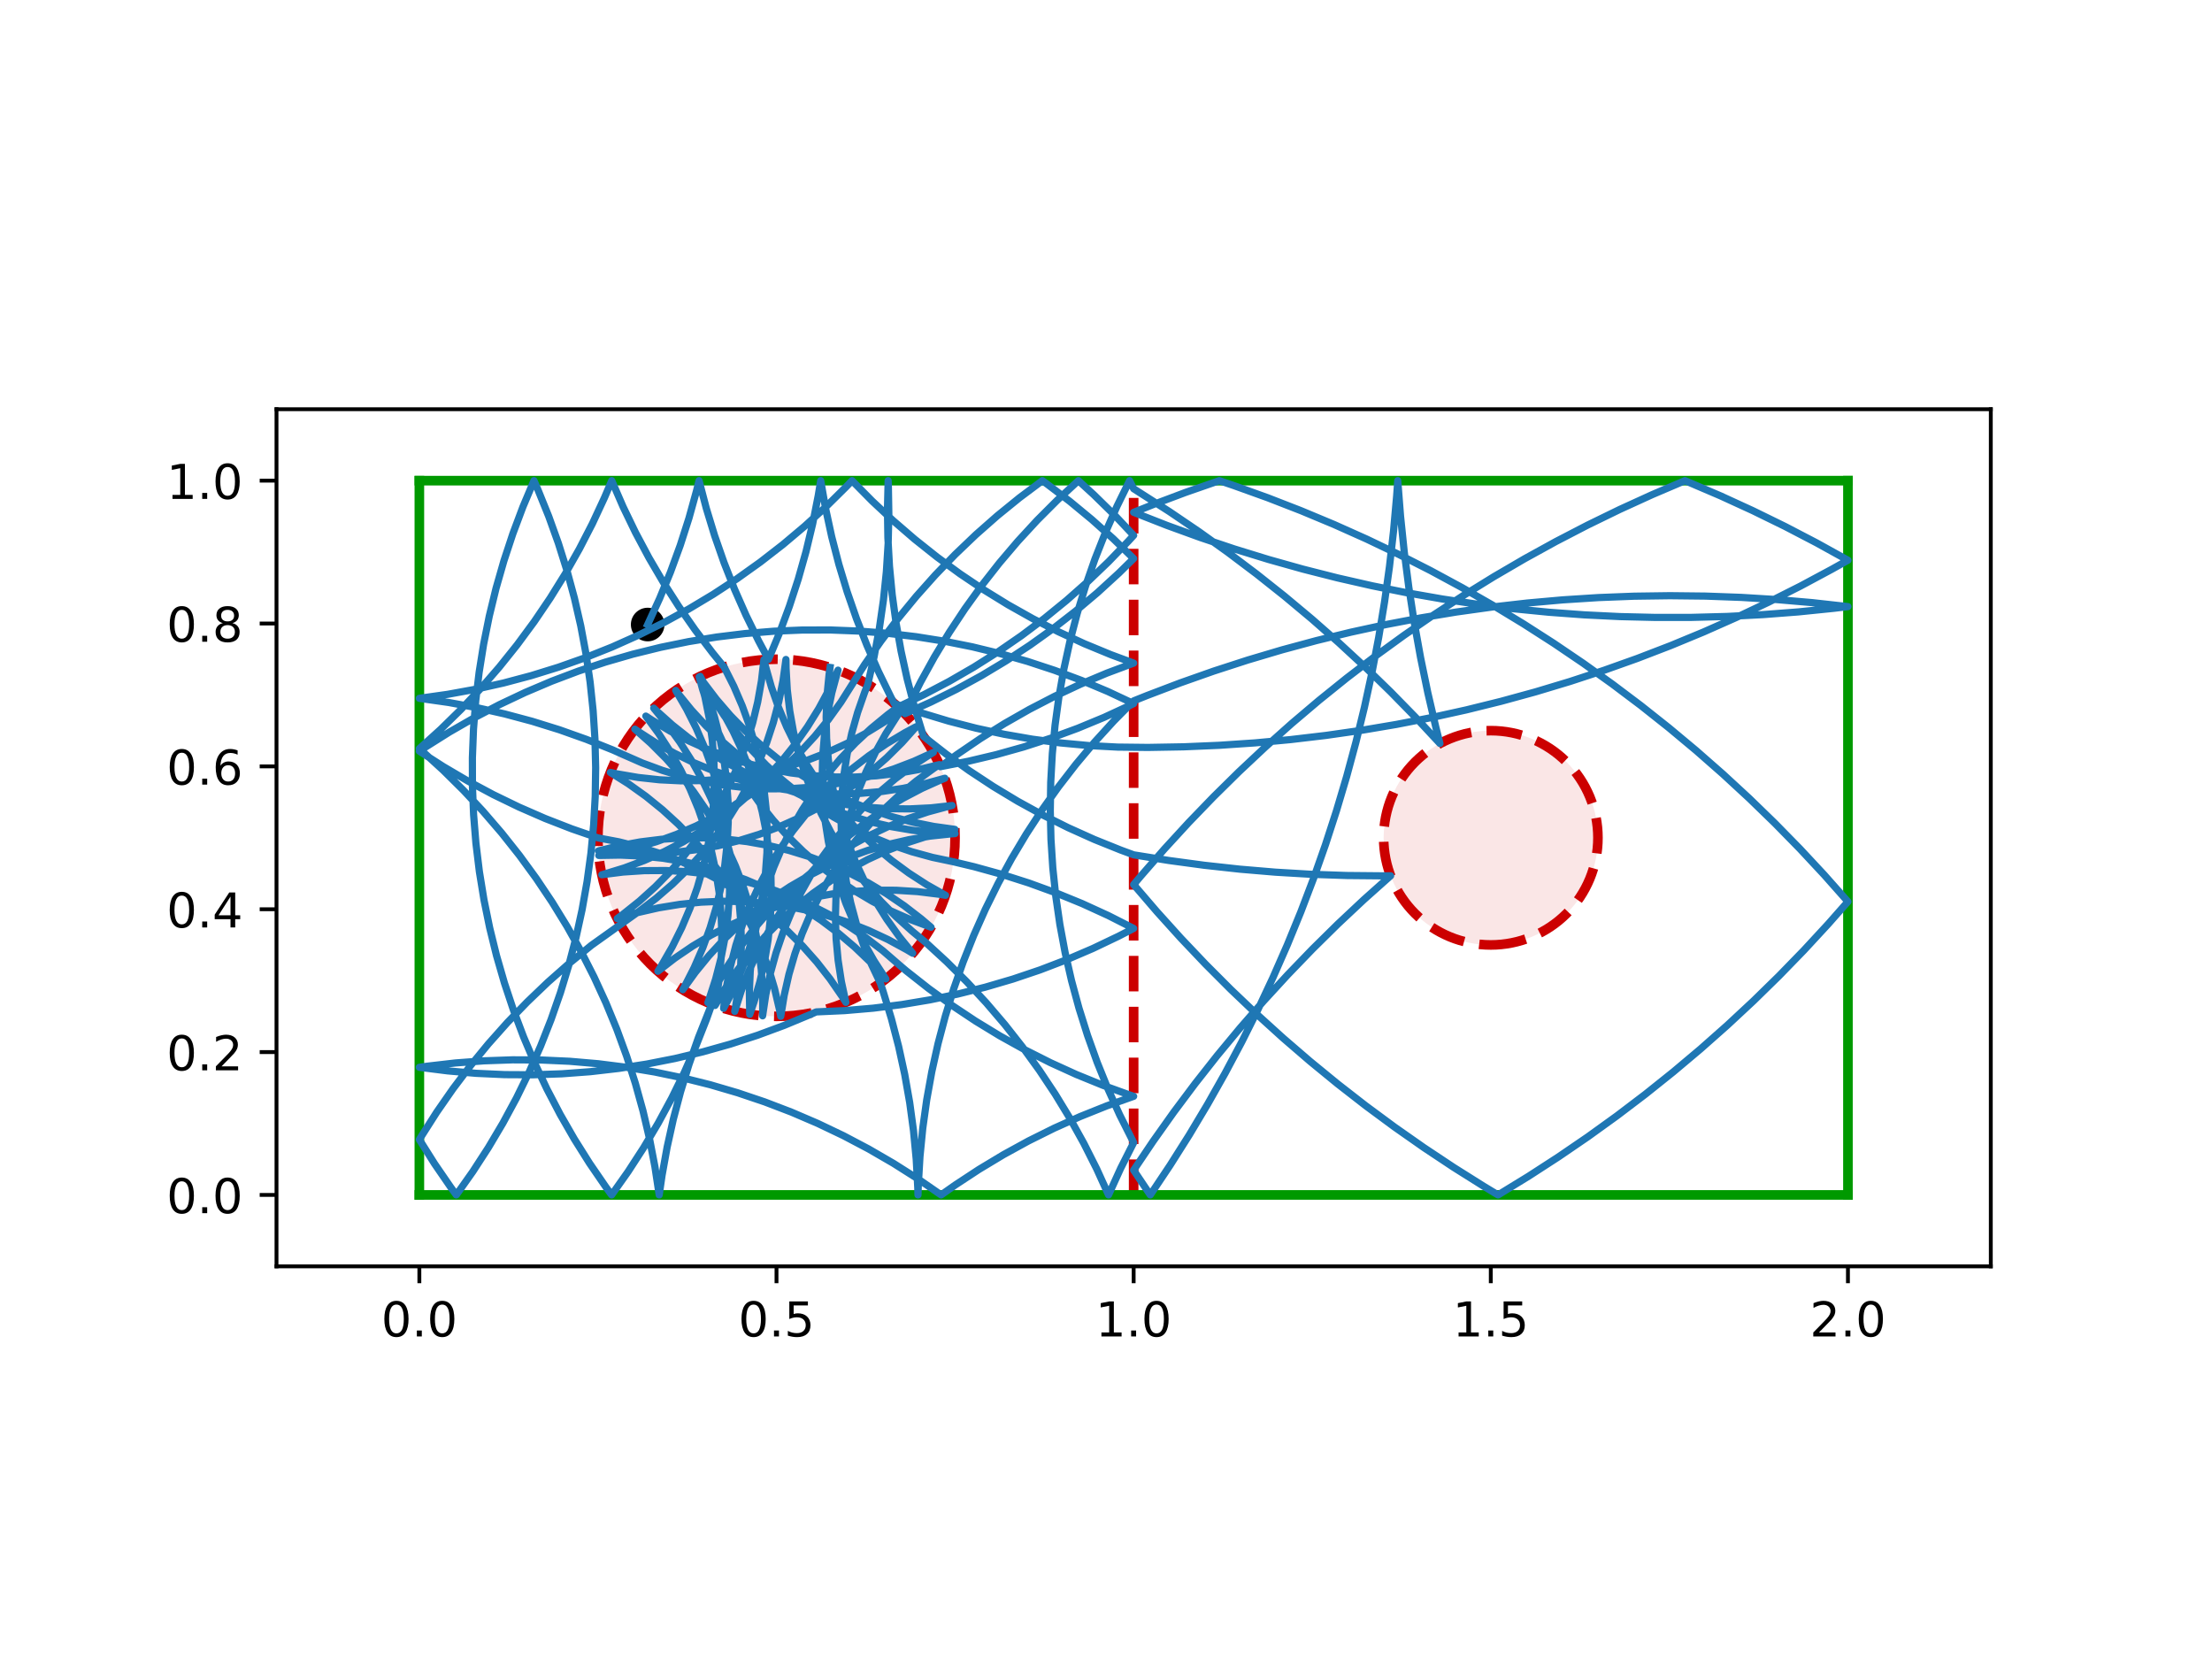 <?xml version="1.0" encoding="utf-8" standalone="no"?>
<!DOCTYPE svg PUBLIC "-//W3C//DTD SVG 1.1//EN"
  "http://www.w3.org/Graphics/SVG/1.1/DTD/svg11.dtd">
<!-- Created with matplotlib (https://matplotlib.org/) -->
<svg height="345.6pt" version="1.1" viewBox="0 0 460.8 345.6" width="460.8pt" xmlns="http://www.w3.org/2000/svg" xmlns:xlink="http://www.w3.org/1999/xlink">
 <defs>
  <style type="text/css">
*{stroke-linecap:butt;stroke-linejoin:round;}
  </style>
 </defs>
 <g id="figure_1">
  <g id="patch_1">
   <path d="M 0 345.6 
L 460.8 345.6 
L 460.8 0 
L 0 0 
z
" style="fill:#ffffff;"/>
  </g>
  <g id="axes_1">
   <g id="patch_2">
    <path d="M 57.6 263.808 
L 414.72 263.808 
L 414.72 85.248 
L 57.6 85.248 
z
" style="fill:#ffffff;"/>
   </g>
   <g id="PathCollection_1">
    <defs>
     <path d="M 0 3 
C 0.796 3 1.559 2.684 2.121 2.121 
C 2.684 1.559 3 0.796 3 0 
C 3 -0.796 2.684 -1.559 2.121 -2.121 
C 1.559 -2.684 0.796 -3 0 -3 
C -0.796 -3 -1.559 -2.684 -2.121 -2.121 
C -2.684 -1.559 -3 -0.796 -3 0 
C -3 0.796 -2.684 1.559 -2.121 2.121 
C -1.559 2.684 -0.796 3 0 3 
z
" id="m011ca975c8" style="stroke:#000000;"/>
    </defs>
    <g clip-path="url(#p6c8c2c9ff7)">
     <use style="stroke:#000000;" x="134.923" xlink:href="#m011ca975c8" y="130.102"/>
    </g>
   </g>
   <g id="patch_3">
    <path clip-path="url(#p6c8c2c9ff7)" d="M 161.76 211.728 
C 171.626 211.728 181.088 207.808 188.064 200.832 
C 195.04 193.856 198.96 184.394 198.96 174.528 
C 198.96 164.662 195.04 155.2 188.064 148.224 
C 181.088 141.248 171.626 137.328 161.76 137.328 
C 151.894 137.328 142.432 141.248 135.456 148.224 
C 128.48 155.2 124.56 164.662 124.56 174.528 
C 124.56 184.394 128.48 193.856 135.456 200.832 
C 142.432 207.808 151.894 211.728 161.76 211.728 
z
" style="fill:#cc0000;fill-opacity:0.1;stroke:#cc0000;stroke-dasharray:7.4,3.2;stroke-dashoffset:0;stroke-linejoin:miter;stroke-width:2;"/>
   </g>
   <g id="patch_4">
    <path clip-path="url(#p6c8c2c9ff7)" d="M 310.56 196.848 
C 316.479 196.848 322.157 194.496 326.343 190.311 
C 330.528 186.125 332.88 180.447 332.88 174.528 
C 332.88 168.609 330.528 162.931 326.343 158.745 
C 322.157 154.56 316.479 152.208 310.56 152.208 
C 304.641 152.208 298.963 154.56 294.777 158.745 
C 290.592 162.931 288.24 168.609 288.24 174.528 
C 288.24 180.447 290.592 186.125 294.777 190.311 
C 298.963 194.496 304.641 196.848 310.56 196.848 
z
" style="fill:#cc0000;fill-opacity:0.1;stroke:#cc0000;stroke-dasharray:7.4,3.2;stroke-dashoffset:0;stroke-linejoin:miter;stroke-width:2;"/>
   </g>
   <g id="matplotlib.axis_1">
    <g id="xtick_1">
     <g id="line2d_1">
      <defs>
       <path d="M 0 0 
L 0 3.5 
" id="mab8bc74159" style="stroke:#000000;stroke-width:0.8;"/>
      </defs>
      <g>
       <use style="stroke:#000000;stroke-width:0.8;" x="87.36" xlink:href="#mab8bc74159" y="263.808"/>
      </g>
     </g>
     <g id="text_1">
      <!-- 0.0 -->
      <defs>
       <path d="M 31.781 66.406 
Q 24.172 66.406 20.328 58.906 
Q 16.5 51.422 16.5 36.375 
Q 16.5 21.391 20.328 13.891 
Q 24.172 6.391 31.781 6.391 
Q 39.453 6.391 43.281 13.891 
Q 47.125 21.391 47.125 36.375 
Q 47.125 51.422 43.281 58.906 
Q 39.453 66.406 31.781 66.406 
z
M 31.781 74.219 
Q 44.047 74.219 50.516 64.516 
Q 56.984 54.828 56.984 36.375 
Q 56.984 17.969 50.516 8.266 
Q 44.047 -1.422 31.781 -1.422 
Q 19.531 -1.422 13.062 8.266 
Q 6.594 17.969 6.594 36.375 
Q 6.594 54.828 13.062 64.516 
Q 19.531 74.219 31.781 74.219 
z
" id="DejaVuSans-48"/>
       <path d="M 10.688 12.406 
L 21 12.406 
L 21 0 
L 10.688 0 
z
" id="DejaVuSans-46"/>
      </defs>
      <g transform="translate(79.408 278.406)scale(0.1 -0.1)">
       <use xlink:href="#DejaVuSans-48"/>
       <use x="63.623" xlink:href="#DejaVuSans-46"/>
       <use x="95.41" xlink:href="#DejaVuSans-48"/>
      </g>
     </g>
    </g>
    <g id="xtick_2">
     <g id="line2d_2">
      <g>
       <use style="stroke:#000000;stroke-width:0.8;" x="161.76" xlink:href="#mab8bc74159" y="263.808"/>
      </g>
     </g>
     <g id="text_2">
      <!-- 0.5 -->
      <defs>
       <path d="M 10.797 72.906 
L 49.516 72.906 
L 49.516 64.594 
L 19.828 64.594 
L 19.828 46.734 
Q 21.969 47.469 24.109 47.828 
Q 26.266 48.188 28.422 48.188 
Q 40.625 48.188 47.75 41.5 
Q 54.891 34.812 54.891 23.391 
Q 54.891 11.625 47.562 5.094 
Q 40.234 -1.422 26.906 -1.422 
Q 22.312 -1.422 17.547 -0.641 
Q 12.797 0.141 7.719 1.703 
L 7.719 11.625 
Q 12.109 9.234 16.797 8.062 
Q 21.484 6.891 26.703 6.891 
Q 35.156 6.891 40.078 11.328 
Q 45.016 15.766 45.016 23.391 
Q 45.016 31 40.078 35.438 
Q 35.156 39.891 26.703 39.891 
Q 22.75 39.891 18.812 39.016 
Q 14.891 38.141 10.797 36.281 
z
" id="DejaVuSans-53"/>
      </defs>
      <g transform="translate(153.808 278.406)scale(0.1 -0.1)">
       <use xlink:href="#DejaVuSans-48"/>
       <use x="63.623" xlink:href="#DejaVuSans-46"/>
       <use x="95.41" xlink:href="#DejaVuSans-53"/>
      </g>
     </g>
    </g>
    <g id="xtick_3">
     <g id="line2d_3">
      <g>
       <use style="stroke:#000000;stroke-width:0.8;" x="236.16" xlink:href="#mab8bc74159" y="263.808"/>
      </g>
     </g>
     <g id="text_3">
      <!-- 1.0 -->
      <defs>
       <path d="M 12.406 8.297 
L 28.516 8.297 
L 28.516 63.922 
L 10.984 60.406 
L 10.984 69.391 
L 28.422 72.906 
L 38.281 72.906 
L 38.281 8.297 
L 54.391 8.297 
L 54.391 0 
L 12.406 0 
z
" id="DejaVuSans-49"/>
      </defs>
      <g transform="translate(228.208 278.406)scale(0.1 -0.1)">
       <use xlink:href="#DejaVuSans-49"/>
       <use x="63.623" xlink:href="#DejaVuSans-46"/>
       <use x="95.41" xlink:href="#DejaVuSans-48"/>
      </g>
     </g>
    </g>
    <g id="xtick_4">
     <g id="line2d_4">
      <g>
       <use style="stroke:#000000;stroke-width:0.8;" x="310.56" xlink:href="#mab8bc74159" y="263.808"/>
      </g>
     </g>
     <g id="text_4">
      <!-- 1.5 -->
      <g transform="translate(302.608 278.406)scale(0.1 -0.1)">
       <use xlink:href="#DejaVuSans-49"/>
       <use x="63.623" xlink:href="#DejaVuSans-46"/>
       <use x="95.41" xlink:href="#DejaVuSans-53"/>
      </g>
     </g>
    </g>
    <g id="xtick_5">
     <g id="line2d_5">
      <g>
       <use style="stroke:#000000;stroke-width:0.8;" x="384.96" xlink:href="#mab8bc74159" y="263.808"/>
      </g>
     </g>
     <g id="text_5">
      <!-- 2.0 -->
      <defs>
       <path d="M 19.188 8.297 
L 53.609 8.297 
L 53.609 0 
L 7.328 0 
L 7.328 8.297 
Q 12.938 14.109 22.625 23.891 
Q 32.328 33.688 34.812 36.531 
Q 39.547 41.844 41.422 45.531 
Q 43.312 49.219 43.312 52.781 
Q 43.312 58.594 39.234 62.25 
Q 35.156 65.922 28.609 65.922 
Q 23.969 65.922 18.812 64.312 
Q 13.672 62.703 7.812 59.422 
L 7.812 69.391 
Q 13.766 71.781 18.938 73 
Q 24.125 74.219 28.422 74.219 
Q 39.75 74.219 46.484 68.547 
Q 53.219 62.891 53.219 53.422 
Q 53.219 48.922 51.531 44.891 
Q 49.859 40.875 45.406 35.406 
Q 44.188 33.984 37.641 27.219 
Q 31.109 20.453 19.188 8.297 
z
" id="DejaVuSans-50"/>
      </defs>
      <g transform="translate(377.008 278.406)scale(0.1 -0.1)">
       <use xlink:href="#DejaVuSans-50"/>
       <use x="63.623" xlink:href="#DejaVuSans-46"/>
       <use x="95.41" xlink:href="#DejaVuSans-48"/>
      </g>
     </g>
    </g>
   </g>
   <g id="matplotlib.axis_2">
    <g id="ytick_1">
     <g id="line2d_6">
      <defs>
       <path d="M 0 0 
L -3.5 0 
" id="mb8a77af306" style="stroke:#000000;stroke-width:0.8;"/>
      </defs>
      <g>
       <use style="stroke:#000000;stroke-width:0.8;" x="57.6" xlink:href="#mb8a77af306" y="248.928"/>
      </g>
     </g>
     <g id="text_6">
      <!-- 0.0 -->
      <g transform="translate(34.697 252.727)scale(0.1 -0.1)">
       <use xlink:href="#DejaVuSans-48"/>
       <use x="63.623" xlink:href="#DejaVuSans-46"/>
       <use x="95.41" xlink:href="#DejaVuSans-48"/>
      </g>
     </g>
    </g>
    <g id="ytick_2">
     <g id="line2d_7">
      <g>
       <use style="stroke:#000000;stroke-width:0.8;" x="57.6" xlink:href="#mb8a77af306" y="219.168"/>
      </g>
     </g>
     <g id="text_7">
      <!-- 0.2 -->
      <g transform="translate(34.697 222.967)scale(0.1 -0.1)">
       <use xlink:href="#DejaVuSans-48"/>
       <use x="63.623" xlink:href="#DejaVuSans-46"/>
       <use x="95.41" xlink:href="#DejaVuSans-50"/>
      </g>
     </g>
    </g>
    <g id="ytick_3">
     <g id="line2d_8">
      <g>
       <use style="stroke:#000000;stroke-width:0.8;" x="57.6" xlink:href="#mb8a77af306" y="189.408"/>
      </g>
     </g>
     <g id="text_8">
      <!-- 0.4 -->
      <defs>
       <path d="M 37.797 64.312 
L 12.891 25.391 
L 37.797 25.391 
z
M 35.203 72.906 
L 47.609 72.906 
L 47.609 25.391 
L 58.016 25.391 
L 58.016 17.188 
L 47.609 17.188 
L 47.609 0 
L 37.797 0 
L 37.797 17.188 
L 4.891 17.188 
L 4.891 26.703 
z
" id="DejaVuSans-52"/>
      </defs>
      <g transform="translate(34.697 193.207)scale(0.1 -0.1)">
       <use xlink:href="#DejaVuSans-48"/>
       <use x="63.623" xlink:href="#DejaVuSans-46"/>
       <use x="95.41" xlink:href="#DejaVuSans-52"/>
      </g>
     </g>
    </g>
    <g id="ytick_4">
     <g id="line2d_9">
      <g>
       <use style="stroke:#000000;stroke-width:0.8;" x="57.6" xlink:href="#mb8a77af306" y="159.648"/>
      </g>
     </g>
     <g id="text_9">
      <!-- 0.6 -->
      <defs>
       <path d="M 33.016 40.375 
Q 26.375 40.375 22.484 35.828 
Q 18.609 31.297 18.609 23.391 
Q 18.609 15.531 22.484 10.953 
Q 26.375 6.391 33.016 6.391 
Q 39.656 6.391 43.531 10.953 
Q 47.406 15.531 47.406 23.391 
Q 47.406 31.297 43.531 35.828 
Q 39.656 40.375 33.016 40.375 
z
M 52.594 71.297 
L 52.594 62.312 
Q 48.875 64.062 45.094 64.984 
Q 41.312 65.922 37.594 65.922 
Q 27.828 65.922 22.672 59.328 
Q 17.531 52.734 16.797 39.406 
Q 19.672 43.656 24.016 45.922 
Q 28.375 48.188 33.594 48.188 
Q 44.578 48.188 50.953 41.516 
Q 57.328 34.859 57.328 23.391 
Q 57.328 12.156 50.688 5.359 
Q 44.047 -1.422 33.016 -1.422 
Q 20.359 -1.422 13.672 8.266 
Q 6.984 17.969 6.984 36.375 
Q 6.984 53.656 15.188 63.938 
Q 23.391 74.219 37.203 74.219 
Q 40.922 74.219 44.703 73.484 
Q 48.484 72.75 52.594 71.297 
z
" id="DejaVuSans-54"/>
      </defs>
      <g transform="translate(34.697 163.447)scale(0.1 -0.1)">
       <use xlink:href="#DejaVuSans-48"/>
       <use x="63.623" xlink:href="#DejaVuSans-46"/>
       <use x="95.41" xlink:href="#DejaVuSans-54"/>
      </g>
     </g>
    </g>
    <g id="ytick_5">
     <g id="line2d_10">
      <g>
       <use style="stroke:#000000;stroke-width:0.8;" x="57.6" xlink:href="#mb8a77af306" y="129.888"/>
      </g>
     </g>
     <g id="text_10">
      <!-- 0.8 -->
      <defs>
       <path d="M 31.781 34.625 
Q 24.75 34.625 20.719 30.859 
Q 16.703 27.094 16.703 20.516 
Q 16.703 13.922 20.719 10.156 
Q 24.75 6.391 31.781 6.391 
Q 38.812 6.391 42.859 10.172 
Q 46.922 13.969 46.922 20.516 
Q 46.922 27.094 42.891 30.859 
Q 38.875 34.625 31.781 34.625 
z
M 21.922 38.812 
Q 15.578 40.375 12.031 44.719 
Q 8.5 49.078 8.5 55.328 
Q 8.5 64.062 14.719 69.141 
Q 20.953 74.219 31.781 74.219 
Q 42.672 74.219 48.875 69.141 
Q 55.078 64.062 55.078 55.328 
Q 55.078 49.078 51.531 44.719 
Q 48 40.375 41.703 38.812 
Q 48.828 37.156 52.797 32.312 
Q 56.781 27.484 56.781 20.516 
Q 56.781 9.906 50.312 4.234 
Q 43.844 -1.422 31.781 -1.422 
Q 19.734 -1.422 13.25 4.234 
Q 6.781 9.906 6.781 20.516 
Q 6.781 27.484 10.781 32.312 
Q 14.797 37.156 21.922 38.812 
z
M 18.312 54.391 
Q 18.312 48.734 21.844 45.562 
Q 25.391 42.391 31.781 42.391 
Q 38.141 42.391 41.719 45.562 
Q 45.312 48.734 45.312 54.391 
Q 45.312 60.062 41.719 63.234 
Q 38.141 66.406 31.781 66.406 
Q 25.391 66.406 21.844 63.234 
Q 18.312 60.062 18.312 54.391 
z
" id="DejaVuSans-56"/>
      </defs>
      <g transform="translate(34.697 133.687)scale(0.1 -0.1)">
       <use xlink:href="#DejaVuSans-48"/>
       <use x="63.623" xlink:href="#DejaVuSans-46"/>
       <use x="95.41" xlink:href="#DejaVuSans-56"/>
      </g>
     </g>
    </g>
    <g id="ytick_6">
     <g id="line2d_11">
      <g>
       <use style="stroke:#000000;stroke-width:0.8;" x="57.6" xlink:href="#mb8a77af306" y="100.128"/>
      </g>
     </g>
     <g id="text_11">
      <!-- 1.0 -->
      <g transform="translate(34.697 103.927)scale(0.1 -0.1)">
       <use xlink:href="#DejaVuSans-49"/>
       <use x="63.623" xlink:href="#DejaVuSans-46"/>
       <use x="95.41" xlink:href="#DejaVuSans-48"/>
      </g>
     </g>
    </g>
   </g>
   <g id="line2d_12">
    <path clip-path="url(#p6c8c2c9ff7)" d="M 236.16 248.928 
L 236.16 100.128 
" style="fill:none;stroke:#cc0000;stroke-dasharray:7.4,3.2;stroke-dashoffset:0;stroke-width:2;"/>
   </g>
   <g id="line2d_13">
    <path clip-path="url(#p6c8c2c9ff7)" d="M 87.36 248.928 
L 384.96 248.928 
" style="fill:none;stroke:#009900;stroke-linecap:square;stroke-width:2;"/>
   </g>
   <g id="line2d_14">
    <path clip-path="url(#p6c8c2c9ff7)" d="M 384.96 248.928 
L 384.96 100.128 
" style="fill:none;stroke:#009900;stroke-linecap:square;stroke-width:2;"/>
   </g>
   <g id="line2d_15">
    <path clip-path="url(#p6c8c2c9ff7)" d="M 384.96 100.128 
L 87.36 100.128 
" style="fill:none;stroke:#009900;stroke-linecap:square;stroke-width:2;"/>
   </g>
   <g id="line2d_16">
    <path clip-path="url(#p6c8c2c9ff7)" d="M 87.36 100.128 
L 87.36 248.928 
" style="fill:none;stroke:#009900;stroke-linecap:square;stroke-width:2;"/>
   </g>
   <g id="line2d_17">
    <path clip-path="url(#p6c8c2c9ff7)" d="M 134.923 130.102 
L 137.405 124.692 
L 139.668 119.188 
L 141.709 113.597 
L 143.526 107.93 
L 145.113 102.194 
L 145.625 100.128 
L 147.131 105.886 
L 148.866 111.579 
L 150.827 117.198 
L 153.011 122.735 
L 155.415 128.179 
L 158.035 133.523 
L 160.087 137.366 
L 162.377 131.872 
L 164.446 126.292 
L 166.291 120.633 
L 167.907 114.906 
L 169.293 109.118 
L 170.447 103.279 
L 170.97 100.128 
L 171.998 105.99 
L 173.259 111.806 
L 174.752 117.568 
L 176.475 123.265 
L 178.424 128.888 
L 180.596 134.429 
L 182.988 139.879 
L 185.596 145.229 
L 186.285 146.557 
L 191.911 148.501 
L 197.609 150.217 
L 203.372 151.705 
L 209.19 152.961 
L 215.053 153.983 
L 220.952 154.769 
L 226.878 155.32 
L 232.822 155.633 
L 239.136 155.704 
L 246.575 155.575 
L 254.008 155.259 
L 261.431 154.758 
L 268.839 154.071 
L 276.227 153.2 
L 283.592 152.144 
L 290.928 150.904 
L 298.23 149.481 
L 305.495 147.876 
L 312.717 146.09 
L 319.892 144.124 
L 327.016 141.98 
L 334.084 139.658 
L 341.092 137.159 
L 348.036 134.487 
L 354.91 131.642 
L 361.711 128.626 
L 368.434 125.44 
L 375.076 122.088 
L 381.632 118.571 
L 384.96 116.703 
L 378.45 113.102 
L 371.852 109.665 
L 365.169 106.394 
L 358.408 103.291 
L 351.014 100.128 
L 344.171 103.047 
L 337.403 106.137 
L 330.714 109.394 
L 324.109 112.818 
L 317.591 116.406 
L 311.166 120.156 
L 304.835 124.065 
L 298.605 128.131 
L 292.478 132.351 
L 286.459 136.724 
L 280.551 141.245 
L 274.758 145.913 
L 269.083 150.724 
L 263.53 155.676 
L 258.103 160.765 
L 252.804 165.988 
L 247.638 171.341 
L 242.607 176.822 
L 237.715 182.427 
L 236.16 184.27 
L 241.007 189.915 
L 245.993 195.437 
L 251.115 200.832 
L 256.371 206.098 
L 261.757 211.23 
L 267.269 216.227 
L 272.905 221.084 
L 278.66 225.798 
L 284.532 230.367 
L 290.515 234.788 
L 296.608 239.059 
L 302.805 243.175 
L 309.103 247.135 
L 312.074 248.928 
L 318.418 245.041 
L 324.662 240.997 
L 330.804 236.799 
L 336.839 232.448 
L 342.763 227.947 
L 348.573 223.3 
L 354.265 218.509 
L 359.835 213.577 
L 365.281 208.508 
L 370.597 203.304 
L 375.783 197.969 
L 380.833 192.505 
L 384.96 187.829 
L 380.025 182.262 
L 374.953 176.819 
L 369.747 171.505 
L 364.409 166.322 
L 358.943 161.275 
L 353.353 156.366 
L 347.642 151.598 
L 341.813 146.974 
L 335.871 142.497 
L 329.818 138.171 
L 323.66 133.997 
L 317.398 129.978 
L 311.039 126.117 
L 304.585 122.417 
L 298.04 118.878 
L 291.409 115.505 
L 284.696 112.298 
L 277.905 109.26 
L 271.04 106.393 
L 264.105 103.698 
L 257.105 101.178 
L 254.016 100.128 
L 246.989 102.572 
L 240.025 105.19 
L 236.16 106.73 
L 243.086 109.446 
L 250.079 111.987 
L 257.132 114.353 
L 264.243 116.542 
L 271.406 118.553 
L 278.617 120.384 
L 285.871 122.034 
L 293.165 123.502 
L 300.493 124.787 
L 307.85 125.889 
L 315.233 126.807 
L 322.637 127.539 
L 330.057 128.087 
L 337.488 128.448 
L 344.926 128.624 
L 352.365 128.614 
L 359.803 128.418 
L 367.233 128.036 
L 374.651 127.469 
L 382.052 126.716 
L 384.96 126.369 
L 377.566 125.543 
L 370.154 124.903 
L 362.728 124.448 
L 355.293 124.178 
L 347.854 124.095 
L 340.415 124.198 
L 332.981 124.486 
L 325.556 124.961 
L 318.145 125.621 
L 310.754 126.465 
L 303.385 127.495 
L 296.045 128.708 
L 288.738 130.104 
L 281.467 131.683 
L 274.238 133.443 
L 267.056 135.383 
L 259.924 137.502 
L 252.848 139.798 
L 245.831 142.271 
L 238.878 144.918 
L 236.16 146.008 
L 231.981 150.245 
L 227.974 154.646 
L 224.147 159.204 
L 220.505 163.911 
L 217.054 168.76 
L 213.8 173.743 
L 210.747 178.852 
L 207.902 184.079 
L 205.267 189.416 
L 202.849 194.854 
L 200.649 200.385 
L 198.673 205.998 
L 196.923 211.687 
L 195.401 217.441 
L 194.111 223.251 
L 193.054 229.108 
L 192.232 235.002 
L 191.647 240.925 
L 191.299 246.867 
L 191.234 248.928 
L 191.19 247.441 
L 190.865 241.498 
L 190.302 235.573 
L 189.503 229.675 
L 188.469 223.814 
L 187.201 217.999 
L 185.702 212.239 
L 183.974 206.544 
L 183.391 204.792 
L 181.475 200.761 
L 179.804 196.623 
L 178.383 192.391 
L 177.22 188.082 
L 176.316 183.711 
L 175.677 179.294 
L 175.303 174.847 
L 175.197 170.384 
L 175.358 165.924 
L 175.787 161.481 
L 176.481 157.072 
L 177.439 152.713 
L 178.656 148.419 
L 180.128 144.205 
L 180.782 142.559 
L 182.1 136.755 
L 183.184 130.903 
L 184.034 125.013 
L 184.647 119.093 
L 185.023 113.153 
L 185.162 107.203 
L 185.062 101.252 
L 185.017 100.128 
L 184.872 106.078 
L 184.965 112.029 
L 185.296 117.971 
L 185.865 123.895 
L 186.67 129.792 
L 187.71 135.652 
L 188.984 141.466 
L 190.489 147.224 
L 192.386 153.412 
L 197.078 157.074 
L 201.912 160.546 
L 206.882 163.821 
L 211.978 166.895 
L 217.193 169.763 
L 222.519 172.42 
L 227.946 174.862 
L 233.467 177.084 
L 236.16 178.077 
L 243.506 179.256 
L 250.879 180.252 
L 258.274 181.063 
L 265.687 181.689 
L 273.114 182.13 
L 280.55 182.384 
L 287.989 182.453 
L 289.69 182.442 
L 284.139 187.395 
L 278.713 192.486 
L 273.416 197.71 
L 268.251 203.065 
L 263.222 208.547 
L 258.331 214.153 
L 253.582 219.88 
L 248.978 225.724 
L 244.521 231.681 
L 240.214 237.748 
L 236.16 243.769 
L 239.621 248.928 
L 243.753 242.741 
L 247.729 236.453 
L 251.546 230.067 
L 255.203 223.588 
L 258.696 217.019 
L 262.025 210.365 
L 265.186 203.63 
L 268.177 196.819 
L 270.997 189.934 
L 273.645 182.981 
L 276.117 175.964 
L 278.414 168.888 
L 280.533 161.756 
L 282.473 154.574 
L 284.233 147.345 
L 285.811 140.075 
L 287.208 132.767 
L 288.421 125.427 
L 289.45 118.059 
L 290.295 110.667 
L 290.955 103.257 
L 291.178 100.128 
L 291.76 107.545 
L 292.526 114.945 
L 293.478 122.324 
L 294.614 129.676 
L 295.933 136.998 
L 297.435 144.285 
L 299.119 151.532 
L 299.963 154.884 
L 294.894 149.439 
L 289.69 144.121 
L 284.355 138.936 
L 278.892 133.885 
L 273.305 128.972 
L 267.597 124.201 
L 261.771 119.574 
L 255.831 115.094 
L 249.781 110.764 
L 243.625 106.586 
L 236.16 101.814 
L 235.305 100.128 
L 232.687 105.472 
L 230.284 110.917 
L 228.1 116.454 
L 226.14 122.074 
L 224.406 127.767 
L 222.901 133.525 
L 221.628 139.339 
L 220.588 145.199 
L 219.784 151.096 
L 219.215 157.021 
L 218.885 162.963 
L 218.792 168.914 
L 218.937 174.864 
L 219.32 180.803 
L 219.94 186.722 
L 220.796 192.612 
L 221.887 198.463 
L 223.212 204.265 
L 224.767 210.01 
L 226.551 215.688 
L 228.56 221.29 
L 230.792 226.807 
L 233.243 232.231 
L 236.16 238.029 
L 233.475 243.34 
L 230.93 248.928 
L 228.467 243.51 
L 225.789 238.195 
L 222.9 232.991 
L 219.806 227.907 
L 216.511 222.951 
L 213.02 218.131 
L 209.34 213.454 
L 205.475 208.928 
L 201.432 204.56 
L 197.218 200.357 
L 192.839 196.326 
L 189.958 193.939 
L 186.644 190.949 
L 183.516 187.766 
L 180.584 184.4 
L 177.859 180.865 
L 175.352 177.173 
L 173.07 173.337 
L 171.022 169.371 
L 169.215 165.29 
L 167.657 161.107 
L 166.352 156.839 
L 165.306 152.5 
L 164.522 148.106 
L 164.002 143.673 
L 163.75 139.217 
L 163.723 137.38 
L 163.111 141.801 
L 162.235 146.178 
L 161.098 150.494 
L 159.705 154.734 
L 158.059 158.883 
L 156.168 162.926 
L 154.038 166.848 
L 151.676 170.635 
L 149.092 174.274 
L 146.294 177.752 
L 143.292 181.055 
L 140.098 184.172 
L 136.723 187.093 
L 133.178 189.805 
L 123.207 196.919 
L 118.592 200.676 
L 114.13 204.616 
L 109.83 208.73 
L 105.698 213.013 
L 101.74 217.458 
L 97.963 222.058 
L 94.373 226.805 
L 90.976 231.691 
L 87.777 236.71 
L 87.36 237.398 
L 90.532 242.434 
L 93.903 247.339 
L 95.058 248.928 
L 98.494 244.068 
L 101.732 239.074 
L 104.768 233.955 
L 107.597 228.719 
L 110.214 223.374 
L 112.615 217.928 
L 114.796 212.391 
L 116.755 206.77 
L 118.487 201.076 
L 119.99 195.318 
L 121.261 189.503 
L 122.299 183.643 
L 123.102 177.746 
L 123.668 171.821 
L 123.997 165.879 
L 124.088 159.928 
L 123.941 153.978 
L 123.557 148.039 
L 122.935 142.12 
L 122.076 136.23 
L 120.983 130.38 
L 119.657 124.578 
L 118.1 118.834 
L 116.315 113.156 
L 114.303 107.555 
L 112.07 102.038 
L 111.236 100.128 
L 108.925 105.613 
L 106.836 111.186 
L 104.971 116.837 
L 103.333 122.559 
L 101.926 128.342 
L 100.751 134.177 
L 99.811 140.054 
L 99.106 145.963 
L 98.638 151.896 
L 98.408 157.844 
L 98.415 163.795 
L 98.661 169.742 
L 99.144 175.674 
L 99.864 181.581 
L 100.82 187.456 
L 102.01 193.287 
L 103.432 199.066 
L 105.084 204.784 
L 106.964 210.431 
L 109.067 215.999 
L 111.392 221.477 
L 113.934 226.859 
L 116.689 232.134 
L 119.653 237.295 
L 122.821 242.334 
L 126.188 247.242 
L 127.413 248.928 
L 130.848 244.068 
L 134.087 239.074 
L 137.122 233.955 
L 139.951 228.719 
L 142.568 223.374 
L 144.97 217.928 
L 147.151 212.391 
L 148.292 209.204 
L 147.708 210.573 
L 145.51 216.104 
L 143.534 221.718 
L 141.785 227.407 
L 140.264 233.161 
L 138.975 238.971 
L 137.919 244.828 
L 137.323 248.928 
L 136.43 243.044 
L 135.303 237.2 
L 133.944 231.406 
L 132.353 225.67 
L 130.535 220.003 
L 128.491 214.414 
L 126.226 208.91 
L 123.742 203.502 
L 121.044 198.197 
L 118.136 193.004 
L 115.022 187.932 
L 111.708 182.988 
L 108.2 178.181 
L 104.501 173.518 
L 100.62 169.006 
L 96.561 164.653 
L 92.331 160.466 
L 87.937 156.452 
L 87.36 155.949 
L 91.775 151.957 
L 96.026 147.792 
L 100.107 143.46 
L 104.012 138.969 
L 107.734 134.325 
L 111.268 129.535 
L 114.607 124.609 
L 117.746 119.553 
L 120.681 114.375 
L 123.407 109.084 
L 125.918 103.688 
L 127.435 100.128 
L 129.805 105.587 
L 132.392 110.947 
L 135.191 116.199 
L 138.198 121.336 
L 141.408 126.347 
L 144.816 131.227 
L 148.416 135.966 
L 150.852 138.963 
L 152.86 142.949 
L 154.625 147.049 
L 156.142 151.247 
L 157.403 155.528 
L 158.406 159.877 
L 159.146 164.279 
L 159.621 168.717 
L 159.829 173.175 
L 159.769 177.638 
L 159.442 182.089 
L 158.848 186.513 
L 157.99 190.893 
L 156.871 195.214 
L 155.495 199.46 
L 153.867 203.616 
L 151.993 207.666 
L 150.742 210.059 
L 151.328 205.634 
L 152.179 201.253 
L 153.29 196.93 
L 154.659 192.682 
L 156.28 188.523 
L 158.147 184.469 
L 160.254 180.535 
L 162.594 176.733 
L 165.157 173.079 
L 167.934 169.586 
L 170.916 166.265 
L 174.092 163.128 
L 177.45 160.188 
L 180.979 157.455 
L 184.665 154.938 
L 188.495 152.646 
L 190.876 151.374 
L 187.899 154.7 
L 184.729 157.841 
L 181.376 160.787 
L 177.852 163.527 
L 174.171 166.05 
L 170.344 168.348 
L 166.387 170.413 
L 162.313 172.236 
L 158.137 173.812 
L 153.875 175.135 
L 149.54 176.199 
L 145.149 177.002 
L 140.719 177.54 
L 136.264 177.812 
L 131.8 177.815 
L 127.345 177.551 
L 124.661 177.262 
L 128.993 176.19 
L 133.382 175.38 
L 137.812 174.834 
L 142.267 174.555 
L 146.73 174.543 
L 151.186 174.8 
L 155.619 175.323 
L 160.012 176.11 
L 164.35 177.16 
L 168.618 178.468 
L 172.799 180.03 
L 176.879 181.839 
L 180.843 183.89 
L 184.677 186.175 
L 188.368 188.685 
L 191.901 191.413 
L 193.956 193.163 
L 189.772 191.609 
L 185.688 189.807 
L 181.721 187.763 
L 177.883 185.485 
L 174.188 182.98 
L 170.65 180.259 
L 167.282 177.33 
L 164.096 174.205 
L 161.102 170.894 
L 158.313 167.41 
L 155.737 163.765 
L 153.385 159.972 
L 151.264 156.044 
L 149.383 151.997 
L 147.748 147.844 
L 146.364 143.6 
L 145.652 140.996 
L 148.234 144.637 
L 150.593 148.426 
L 152.72 152.35 
L 154.609 156.394 
L 156.251 160.544 
L 157.642 164.785 
L 158.775 169.102 
L 159.648 173.479 
L 160.257 177.901 
L 160.6 182.351 
L 160.675 186.814 
L 160.482 191.273 
L 160.023 195.713 
L 159.298 200.117 
L 158.31 204.469 
L 157.063 208.755 
L 156.184 211.308 
L 156.102 206.845 
L 156.287 202.386 
L 156.739 197.945 
L 157.456 193.54 
L 158.436 189.186 
L 159.676 184.898 
L 161.17 180.692 
L 162.914 176.584 
L 164.902 172.587 
L 167.125 168.717 
L 169.576 164.987 
L 172.247 161.411 
L 175.127 158.001 
L 178.207 154.771 
L 181.474 151.73 
L 184.919 148.892 
L 187.082 147.277 
L 192.456 144.72 
L 197.724 141.95 
L 202.877 138.972 
L 207.907 135.79 
L 212.805 132.41 
L 217.564 128.836 
L 222.177 125.075 
L 226.635 121.132 
L 230.933 117.015 
L 235.062 112.728 
L 236.16 111.529 
L 232.078 107.198 
L 227.826 103.033 
L 224.648 100.128 
L 220.277 104.168 
L 216.071 108.379 
L 212.037 112.755 
L 208.182 117.289 
L 204.51 121.973 
L 201.029 126.8 
L 197.744 131.763 
L 194.66 136.853 
L 191.782 142.063 
L 189.115 147.383 
L 188.507 148.674 
L 193.938 146.24 
L 199.268 143.592 
L 204.488 140.732 
L 209.589 137.666 
L 214.563 134.398 
L 219.403 130.934 
L 224.1 127.28 
L 228.647 123.44 
L 233.038 119.421 
L 236.16 116.358 
L 231.89 112.212 
L 227.457 108.24 
L 222.869 104.449 
L 218.134 100.844 
L 217.144 100.128 
L 212.379 103.694 
L 207.76 107.447 
L 203.295 111.382 
L 198.991 115.493 
L 194.855 119.772 
L 190.893 124.214 
L 187.112 128.81 
L 183.518 133.554 
L 180.116 138.437 
L 177.565 142.5 
L 175.181 146.273 
L 172.574 149.897 
L 169.755 153.357 
L 166.734 156.642 
L 163.521 159.741 
L 160.128 162.641 
L 156.567 165.332 
L 152.852 167.805 
L 148.995 170.05 
L 145.01 172.061 
L 140.911 173.828 
L 136.714 175.347 
L 132.434 176.611 
L 128.085 177.617 
L 124.742 178.206 
L 129.205 178.132 
L 133.664 178.327 
L 138.104 178.788 
L 142.507 179.514 
L 146.86 180.504 
L 151.145 181.752 
L 155.347 183.256 
L 159.452 185.008 
L 163.444 187.004 
L 167.31 189.235 
L 171.035 191.695 
L 174.605 194.373 
L 178.009 197.26 
L 181.233 200.346 
L 184.267 203.62 
L 184.541 203.937 
L 182.108 200.195 
L 179.904 196.314 
L 177.936 192.307 
L 176.212 188.19 
L 174.738 183.977 
L 173.52 179.684 
L 172.561 175.325 
L 171.865 170.916 
L 171.435 166.473 
L 171.272 162.013 
L 171.377 157.551 
L 171.749 153.103 
L 172.387 148.686 
L 173.289 144.314 
L 174.452 140.005 
L 174.574 139.605 
L 172.696 143.654 
L 170.579 147.583 
L 168.23 151.378 
L 165.658 155.026 
L 162.871 158.512 
L 159.881 161.826 
L 156.697 164.954 
L 153.331 167.885 
L 149.796 170.61 
L 146.104 173.117 
L 142.268 175.399 
L 138.302 177.447 
L 134.22 179.253 
L 130.037 180.811 
L 125.769 182.115 
L 125.365 182.224 
L 129.793 181.664 
L 134.247 181.37 
L 138.71 181.344 
L 143.167 181.586 
L 147.601 182.094 
L 151.997 182.868 
L 156.338 183.904 
L 160.61 185.198 
L 164.796 186.746 
L 168.882 188.542 
L 172.853 190.58 
L 176.695 192.852 
L 180.393 195.351 
L 183.935 198.067 
L 187.307 200.99 
L 188.76 202.224 
L 193.435 205.907 
L 198.254 209.4 
L 203.209 212.698 
L 208.291 215.795 
L 213.493 218.686 
L 218.807 221.366 
L 224.224 223.833 
L 229.735 226.08 
L 235.331 228.105 
L 236.16 228.384 
L 230.552 230.376 
L 225.028 232.592 
L 219.597 235.026 
L 214.267 237.675 
L 209.048 240.536 
L 203.948 243.603 
L 198.974 246.871 
L 196.052 248.928 
L 191.158 245.541 
L 186.132 242.353 
L 180.983 239.368 
L 175.719 236.591 
L 170.348 234.027 
L 164.879 231.68 
L 159.32 229.553 
L 153.681 227.651 
L 147.97 225.975 
L 142.196 224.53 
L 136.37 223.316 
L 130.5 222.336 
L 124.595 221.592 
L 118.665 221.084 
L 112.719 220.814 
L 106.768 220.782 
L 100.82 220.989 
L 94.885 221.432 
L 88.972 222.113 
L 87.36 222.34 
L 93.265 223.086 
L 99.195 223.594 
L 105.14 223.865 
L 111.092 223.898 
L 117.04 223.694 
L 122.975 223.251 
L 128.887 222.571 
L 134.768 221.656 
L 140.608 220.506 
L 146.396 219.123 
L 152.125 217.511 
L 157.785 215.67 
L 163.367 213.604 
L 168.861 211.317 
L 170.03 210.797 
L 175.975 210.527 
L 181.905 210.02 
L 187.81 209.276 
L 193.681 208.297 
L 199.507 207.083 
L 205.281 205.638 
L 210.992 203.962 
L 216.631 202.06 
L 222.19 199.934 
L 227.659 197.587 
L 233.03 195.023 
L 236.16 193.405 
L 230.851 190.715 
L 225.439 188.239 
L 219.932 185.982 
L 214.339 183.947 
L 208.669 182.137 
L 202.932 180.555 
L 198.623 179.527 
L 194.255 178.61 
L 189.949 177.432 
L 185.723 175.999 
L 181.589 174.314 
L 177.565 172.385 
L 173.663 170.217 
L 169.898 167.82 
L 166.284 165.201 
L 162.833 162.37 
L 159.558 159.338 
L 156.471 156.114 
L 153.583 152.711 
L 150.904 149.141 
L 148.444 145.417 
L 146.211 141.552 
L 145.862 140.896 
L 147.474 145.058 
L 148.832 149.31 
L 149.934 153.635 
L 150.774 158.019 
L 151.35 162.445 
L 151.659 166.897 
L 151.701 171.361 
L 151.475 175.818 
L 150.982 180.254 
L 150.224 184.653 
L 149.203 188.998 
L 147.924 193.274 
L 146.391 197.466 
L 144.609 201.558 
L 142.585 205.536 
L 142.225 206.186 
L 144.837 202.567 
L 147.661 199.111 
L 150.688 195.83 
L 153.905 192.737 
L 157.302 189.842 
L 160.867 187.156 
L 164.586 184.688 
L 168.447 182.449 
L 172.435 180.444 
L 176.536 178.683 
L 180.735 177.17 
L 185.018 175.912 
L 189.368 174.913 
L 193.77 174.177 
L 198.208 173.706 
L 198.95 173.653 
L 194.492 173.436 
L 190.055 172.952 
L 185.655 172.202 
L 181.308 171.191 
L 177.029 169.92 
L 172.834 168.395 
L 168.739 166.621 
L 164.757 164.605 
L 160.903 162.353 
L 157.191 159.875 
L 153.634 157.178 
L 150.246 154.273 
L 147.037 151.17 
L 144.021 147.881 
L 141.207 144.416 
L 140.759 143.823 
L 143.006 147.679 
L 145.018 151.663 
L 146.788 155.761 
L 148.309 159.957 
L 149.575 164.237 
L 150.582 168.585 
L 151.327 172.986 
L 151.807 177.424 
L 152.019 181.882 
L 151.964 186.345 
L 151.642 190.796 
L 151.053 195.221 
L 150.199 199.602 
L 149.085 203.924 
L 147.714 208.171 
L 147.461 208.87 
L 149.469 204.884 
L 151.713 201.026 
L 154.184 197.309 
L 156.874 193.747 
L 159.772 190.353 
L 162.869 187.139 
L 166.153 184.116 
L 169.612 181.295 
L 173.234 178.687 
L 177.006 176.301 
L 180.915 174.146 
L 184.945 172.228 
L 189.083 170.556 
L 193.314 169.135 
L 197.623 167.97 
L 198.347 167.802 
L 193.91 168.29 
L 189.452 168.511 
L 184.989 168.465 
L 180.537 168.151 
L 176.112 167.57 
L 171.729 166.726 
L 167.405 165.62 
L 163.155 164.256 
L 158.994 162.641 
L 154.938 160.778 
L 151.001 158.676 
L 147.196 156.342 
L 143.539 153.783 
L 140.042 151.01 
L 136.717 148.033 
L 136.181 147.518 
L 139.008 150.971 
L 141.623 154.588 
L 144.017 158.356 
L 146.18 162.26 
L 148.105 166.287 
L 149.785 170.422 
L 151.214 174.65 
L 152.388 178.956 
L 153.3 183.325 
L 153.95 187.741 
L 154.333 192.188 
L 154.449 196.65 
L 154.297 201.111 
L 153.878 205.554 
L 153.193 209.965 
L 153.053 210.695 
L 154.408 206.442 
L 156.016 202.278 
L 157.87 198.218 
L 159.965 194.277 
L 162.292 190.468 
L 164.843 186.806 
L 167.609 183.303 
L 170.581 179.973 
L 173.747 176.826 
L 177.095 173.876 
L 180.615 171.131 
L 184.293 168.602 
L 188.115 166.298 
L 192.07 164.228 
L 196.141 162.399 
L 196.829 162.118 
L 192.525 163.299 
L 188.158 164.221 
L 183.743 164.878 
L 179.297 165.27 
L 174.835 165.395 
L 170.374 165.252 
L 165.93 164.841 
L 161.518 164.165 
L 157.155 163.225 
L 152.856 162.026 
L 148.636 160.571 
L 144.512 158.865 
L 140.497 156.915 
L 136.606 154.728 
L 132.853 152.312 
L 132.243 151.888 
L 135.579 154.853 
L 138.732 158.012 
L 141.689 161.355 
L 144.441 164.87 
L 146.976 168.542 
L 149.288 172.361 
L 151.366 176.311 
L 153.203 180.379 
L 154.793 184.549 
L 156.13 188.807 
L 157.21 193.138 
L 158.028 197.526 
L 158.581 201.955 
L 158.868 206.409 
L 158.887 210.872 
L 158.864 211.615 
L 159.531 207.202 
L 160.463 202.837 
L 161.654 198.535 
L 163.101 194.313 
L 164.798 190.185 
L 166.74 186.167 
L 168.92 182.271 
L 171.329 178.514 
L 173.959 174.908 
L 176.801 171.466 
L 179.843 168.201 
L 183.077 165.124 
L 186.489 162.246 
L 190.067 159.579 
L 193.799 157.13 
L 194.434 156.745 
L 190.37 158.59 
L 186.203 160.188 
L 181.947 161.533 
L 177.618 162.621 
L 173.232 163.448 
L 168.804 164.01 
L 164.351 164.305 
L 159.887 164.333 
L 155.43 164.093 
L 150.996 163.586 
L 146.6 162.814 
L 142.258 161.78 
L 137.986 160.488 
L 133.799 158.941 
L 129.712 157.147 
L 127.676 156.236 
L 122.152 154.02 
L 116.545 152.026 
L 110.862 150.259 
L 105.112 148.72 
L 99.306 147.412 
L 93.452 146.337 
L 87.36 145.473 
L 93.253 144.641 
L 99.108 143.575 
L 104.916 142.275 
L 110.668 140.744 
L 116.353 138.984 
L 121.964 136.998 
L 127.49 134.789 
L 132.924 132.361 
L 138.256 129.718 
L 143.479 126.864 
L 148.583 123.803 
L 153.561 120.54 
L 158.404 117.081 
L 163.105 113.431 
L 167.656 109.596 
L 172.05 105.582 
L 176.281 101.396 
L 177.497 100.128 
L 181.677 104.364 
L 186.024 108.43 
L 190.53 112.318 
L 195.187 116.023 
L 199.989 119.539 
L 204.928 122.86 
L 209.996 125.981 
L 215.184 128.897 
L 220.485 131.603 
L 225.89 134.095 
L 231.39 136.369 
L 236.16 138.137 
L 230.585 140.221 
L 225.098 142.527 
L 219.708 145.05 
L 214.423 147.787 
L 209.252 150.733 
L 204.202 153.883 
L 199.283 157.233 
L 195.886 159.72 
L 201.727 158.58 
L 207.518 157.208 
L 213.25 155.605 
L 218.913 153.774 
L 224.498 151.718 
L 229.997 149.441 
L 235.4 146.945 
L 236.16 146.573 
L 230.771 144.047 
L 225.286 141.738 
L 219.712 139.65 
L 214.06 137.787 
L 208.337 136.152 
L 202.554 134.746 
L 196.719 133.573 
L 190.842 132.635 
L 184.932 131.932 
L 178.999 131.466 
L 173.051 131.238 
L 167.1 131.247 
L 161.153 131.495 
L 155.222 131.98 
L 149.314 132.702 
L 143.44 133.66 
L 137.609 134.852 
L 131.83 136.276 
L 126.113 137.93 
L 120.467 139.811 
L 114.9 141.917 
L 109.422 144.243 
L 104.041 146.787 
L 98.767 149.544 
L 93.607 152.509 
L 88.569 155.679 
L 87.36 156.482 
L 92.366 159.701 
L 97.497 162.717 
L 102.745 165.525 
L 108.1 168.121 
L 113.555 170.501 
L 119.101 172.661 
L 124.56 174.543 
L 128.946 175.369 
L 133.275 176.456 
L 137.531 177.801 
L 141.699 179.398 
L 145.763 181.243 
L 149.709 183.328 
L 153.523 185.646 
L 157.192 188.189 
L 160.701 190.947 
L 164.039 193.91 
L 167.192 197.069 
L 170.151 200.41 
L 172.904 203.923 
L 175.442 207.595 
L 176.21 208.807 
L 175.269 204.444 
L 174.591 200.032 
L 174.179 195.588 
L 174.034 191.127 
L 174.157 186.665 
L 174.547 182.219 
L 175.203 177.804 
L 176.123 173.437 
L 177.303 169.132 
L 178.739 164.906 
L 180.426 160.774 
L 182.357 156.75 
L 184.526 152.849 
L 186.926 149.086 
L 187.744 147.907 
L 184.089 150.468 
L 180.286 152.805 
L 176.35 154.909 
L 172.295 156.774 
L 168.135 158.392 
L 163.886 159.758 
L 159.562 160.867 
L 155.18 161.714 
L 150.755 162.297 
L 146.303 162.614 
L 141.84 162.663 
L 137.382 162.444 
L 132.945 161.959 
L 128.545 161.208 
L 127.142 160.911 
L 130.92 163.287 
L 134.55 165.884 
L 138.017 168.695 
L 141.309 171.709 
L 144.415 174.915 
L 147.323 178.301 
L 150.022 181.855 
L 152.504 185.565 
L 154.759 189.417 
L 156.778 193.397 
L 158.555 197.491 
L 160.084 201.685 
L 161.358 205.962 
L 162.374 210.309 
L 162.645 211.717 
L 163.368 207.313 
L 164.354 202.96 
L 165.599 198.674 
L 167.098 194.47 
L 168.848 190.364 
L 170.84 186.37 
L 173.068 182.502 
L 175.524 178.775 
L 178.199 175.203 
L 181.084 171.797 
L 184.167 168.57 
L 187.439 165.534 
L 190.887 162.699 
L 194.498 160.076 
L 195.691 159.28 
L 191.352 160.323 
L 186.957 161.104 
L 182.524 161.62 
L 178.067 161.869 
L 173.604 161.85 
L 169.15 161.564 
L 164.721 161.012 
L 160.333 160.194 
L 156.002 159.115 
L 151.744 157.779 
L 147.573 156.189 
L 143.505 154.352 
L 139.555 152.275 
L 135.736 149.964 
L 134.539 149.173 
L 137.184 152.768 
L 139.609 156.515 
L 141.805 160.401 
L 143.765 164.411 
L 145.48 168.532 
L 146.944 172.748 
L 148.154 177.045 
L 149.104 181.406 
L 149.79 185.816 
L 150.211 190.259 
L 150.364 194.72 
L 150.25 199.182 
L 149.868 203.629 
L 149.221 208.045 
L 148.957 209.455 
L 151.243 205.622 
L 153.755 201.933 
L 156.484 198.401 
L 159.42 195.039 
L 162.552 191.859 
L 165.869 188.873 
L 169.36 186.091 
L 173.01 183.523 
L 176.809 181.179 
L 180.741 179.067 
L 184.792 177.195 
L 188.949 175.568 
L 193.195 174.194 
L 197.516 173.077 
L 198.919 172.773 
L 194.499 172.154 
L 190.124 171.27 
L 185.809 170.126 
L 181.572 168.725 
L 177.426 167.072 
L 173.386 165.174 
L 169.468 163.037 
L 165.684 160.668 
L 162.05 158.078 
L 158.577 155.273 
L 155.279 152.266 
L 152.167 149.067 
L 149.253 145.686 
L 146.547 142.137 
L 145.722 140.963 
L 146.867 145.277 
L 147.75 149.652 
L 148.37 154.072 
L 148.723 158.521 
L 148.809 162.984 
L 148.627 167.443 
L 148.178 171.884 
L 147.464 176.29 
L 146.486 180.645 
L 145.25 184.933 
L 143.758 189.14 
L 142.017 193.25 
L 140.032 197.248 
L 137.812 201.119 
L 137.049 202.335 
L 140.581 199.606 
L 144.27 197.094 
L 148.104 194.808 
L 152.067 192.755 
L 156.147 190.944 
L 160.327 189.381 
L 164.594 188.072 
L 168.932 187.02 
L 173.325 186.231 
L 177.757 185.706 
L 182.213 185.448 
L 186.676 185.458 
L 191.131 185.736 
L 195.561 186.28 
L 196.977 186.511 
L 193.092 184.315 
L 189.345 181.889 
L 185.75 179.244 
L 182.32 176.388 
L 179.068 173.331 
L 176.005 170.084 
L 173.142 166.66 
L 170.49 163.07 
L 168.057 159.328 
L 165.854 155.446 
L 163.887 151.44 
L 162.164 147.323 
L 160.691 143.109 
L 159.473 138.815 
L 159.137 137.421 
L 158.621 141.854 
L 157.839 146.248 
L 156.796 150.588 
L 155.495 154.858 
L 153.94 159.041 
L 152.136 163.124 
L 150.091 167.091 
L 147.812 170.929 
L 145.307 174.623 
L 142.585 178.16 
L 139.656 181.528 
L 136.53 184.714 
L 133.219 187.706 
L 129.734 190.495 
L 128.579 191.346 
L 132.865 190.102 
L 137.218 189.116 
L 141.623 188.393 
L 146.063 187.936 
L 150.522 187.746 
L 154.985 187.823 
L 159.434 188.168 
L 163.856 188.779 
L 168.232 189.654 
L 172.549 190.79 
L 176.789 192.183 
L 180.939 193.828 
L 184.982 195.718 
L 188.904 197.848 
L 190.137 198.582 
L 187.326 195.114 
L 184.729 191.485 
L 182.353 187.706 
L 180.209 183.792 
L 178.303 179.756 
L 176.643 175.613 
L 175.234 171.378 
L 174.081 167.066 
L 173.189 162.693 
L 172.561 158.274 
L 172.199 153.825 
L 172.104 149.363 
L 172.278 144.903 
L 172.718 140.461 
L 172.916 139.04 
L 172.916 139.04 
" style="fill:none;stroke:#1f77b4;stroke-linecap:square;stroke-width:1.5;"/>
   </g>
   <g id="patch_5">
    <path d="M 57.6 263.808 
L 57.6 85.248 
" style="fill:none;stroke:#000000;stroke-linecap:square;stroke-linejoin:miter;stroke-width:0.8;"/>
   </g>
   <g id="patch_6">
    <path d="M 414.72 263.808 
L 414.72 85.248 
" style="fill:none;stroke:#000000;stroke-linecap:square;stroke-linejoin:miter;stroke-width:0.8;"/>
   </g>
   <g id="patch_7">
    <path d="M 57.6 263.808 
L 414.72 263.808 
" style="fill:none;stroke:#000000;stroke-linecap:square;stroke-linejoin:miter;stroke-width:0.8;"/>
   </g>
   <g id="patch_8">
    <path d="M 57.6 85.248 
L 414.72 85.248 
" style="fill:none;stroke:#000000;stroke-linecap:square;stroke-linejoin:miter;stroke-width:0.8;"/>
   </g>
  </g>
 </g>
 <defs>
  <clipPath id="p6c8c2c9ff7">
   <rect height="178.56" width="357.12" x="57.6" y="85.248"/>
  </clipPath>
 </defs>
</svg>
